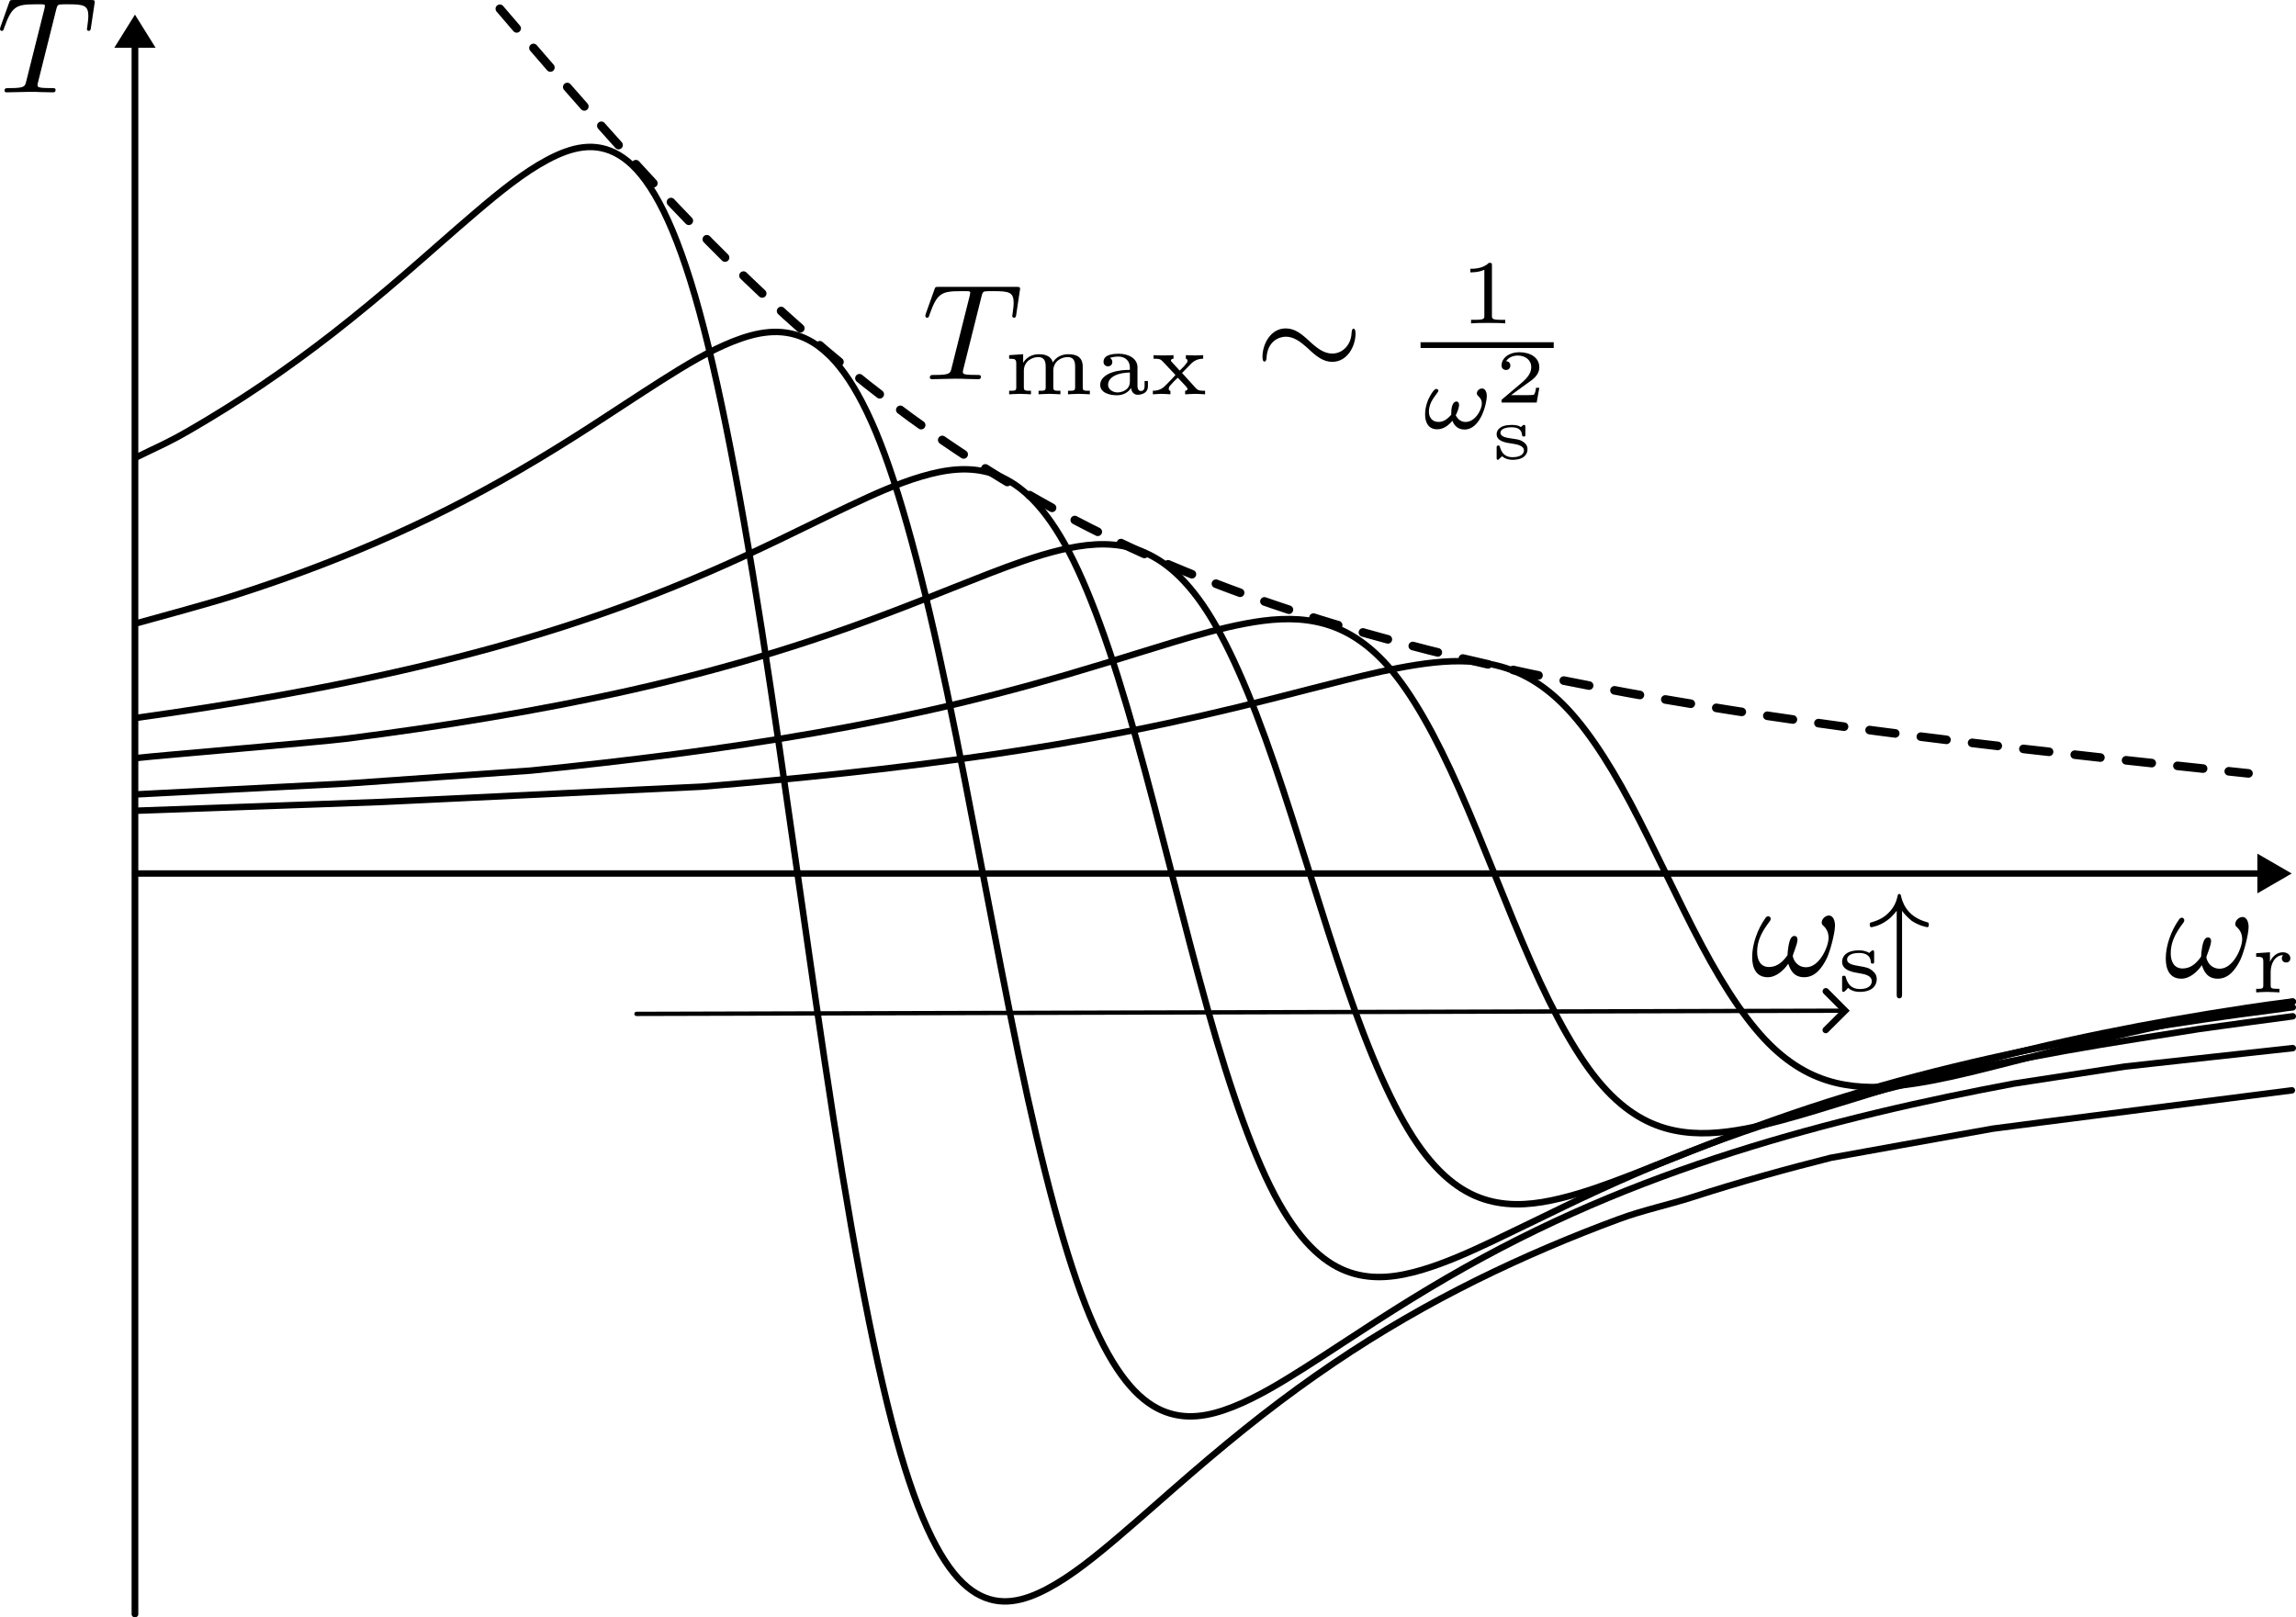 <?xml version="1.0" encoding="UTF-8" standalone="no"?>
<!-- Created with Inkscape (http://www.inkscape.org/) -->

<svg
   width="53.348mm"
   height="37.582mm"
   viewBox="0 0 53.348 37.582"
   version="1.1"
   id="svg1"
   inkscape:version="1.3.2 (091e20e, 2023-11-25, custom)"
   sodipodi:docname="Kloss_formula_different_excitation_frequencies_field_weakening.svg"
   xmlns:inkscape="http://www.inkscape.org/namespaces/inkscape"
   xmlns:sodipodi="http://sodipodi.sourceforge.net/DTD/sodipodi-0.dtd"
   xmlns="http://www.w3.org/2000/svg"
   xmlns:svg="http://www.w3.org/2000/svg">
  <sodipodi:namedview
     id="namedview1"
     pagecolor="#505050"
     bordercolor="#eeeeee"
     borderopacity="1"
     inkscape:showpageshadow="0"
     inkscape:pageopacity="0"
     inkscape:pagecheckerboard="0"
     inkscape:deskcolor="#505050"
     inkscape:document-units="mm"
     showgrid="true"
     inkscape:zoom="5.6088806"
     inkscape:cx="108.22124"
     inkscape:cy="81.745367"
     inkscape:window-width="2560"
     inkscape:window-height="1351"
     inkscape:window-x="2551"
     inkscape:window-y="-9"
     inkscape:window-maximized="1"
     inkscape:current-layer="layer1">
    <inkscape:grid
       id="grid1"
       units="px"
       originx="-20.665"
       originy="-7.469"
       spacingx="0.265"
       spacingy="0.265"
       empcolor="#0099e5"
       empopacity="0.302"
       color="#0099e5"
       opacity="0.149"
       empspacing="5"
       dotted="false"
       gridanglex="30"
       gridanglez="30"
       visible="true" />
  </sodipodi:namedview>
  <defs
     id="defs1">
    <inkscape:path-effect
       effect="bspline"
       id="path-effect6"
       is_visible="true"
       lpeversion="1.3"
       weight="33.333"
       steps="2"
       helper_size="0"
       apply_no_weight="true"
       apply_with_weight="true"
       only_selected="false"
       uniform="false" />
    <marker
       style="overflow:visible"
       id="ArrowWideRounded"
       refX="0"
       refY="0"
       orient="auto-start-reverse"
       inkscape:stockid="Wide, rounded arrow"
       markerWidth="1.5"
       markerHeight="1.5"
       viewBox="0 0 1 1"
       inkscape:isstock="true"
       inkscape:collect="always"
       preserveAspectRatio="xMidYMid">
      <path
         style="fill:none;stroke:context-stroke;stroke-width:1;stroke-linecap:round"
         d="M 3,-3 0,0 3,3"
         transform="rotate(180,0.125,0)"
         sodipodi:nodetypes="ccc"
         id="path3" />
    </marker>
    <inkscape:path-effect
       effect="bspline"
       id="path-effect64"
       is_visible="true"
       lpeversion="1.3"
       weight="33.333"
       steps="2"
       helper_size="0"
       apply_no_weight="true"
       apply_with_weight="true"
       only_selected="false"
       uniform="false" />
    <inkscape:path-effect
       effect="bspline"
       id="path-effect27"
       is_visible="true"
       lpeversion="1.3"
       weight="33.333"
       steps="2"
       helper_size="0"
       apply_no_weight="true"
       apply_with_weight="true"
       only_selected="false"
       uniform="false" />
    <inkscape:path-effect
       effect="bspline"
       id="path-effect3"
       is_visible="true"
       lpeversion="1.3"
       weight="33.333"
       steps="2"
       helper_size="0"
       apply_no_weight="true"
       apply_with_weight="true"
       only_selected="false"
       uniform="false" />
    <marker
       style="overflow:visible"
       id="Triangle"
       refX="0"
       refY="0"
       orient="auto-start-reverse"
       inkscape:stockid="Triangle arrow"
       markerWidth="1"
       markerHeight="1"
       viewBox="0 0 1 1"
       inkscape:isstock="true"
       inkscape:collect="always"
       preserveAspectRatio="xMidYMid">
      <path
         transform="scale(0.5)"
         style="fill:context-stroke;fill-rule:evenodd;stroke:context-stroke;stroke-width:1pt"
         d="M 5.77,0 -2.88,5 V -5 Z"
         id="path135" />
    </marker>
    <inkscape:path-effect
       effect="bspline"
       id="path-effect1"
       is_visible="true"
       lpeversion="1.3"
       weight="33.333"
       steps="2"
       helper_size="0"
       apply_no_weight="true"
       apply_with_weight="true"
       only_selected="false"
       uniform="false" />
    <marker
       style="overflow:visible"
       id="Triangle-9"
       refX="0"
       refY="0"
       orient="auto-start-reverse"
       inkscape:stockid="Triangle arrow"
       markerWidth="1"
       markerHeight="1"
       viewBox="0 0 1 1"
       inkscape:isstock="true"
       inkscape:collect="always"
       preserveAspectRatio="xMidYMid">
      <path
         transform="scale(0.5)"
         style="fill:context-stroke;fill-rule:evenodd;stroke:context-stroke;stroke-width:1pt"
         d="M 5.77,0 -2.88,5 V -5 Z"
         id="path135-3" />
    </marker>
    <inkscape:path-effect
       effect="bspline"
       id="path-effect1-9"
       is_visible="true"
       lpeversion="1.3"
       weight="33.333"
       steps="2"
       helper_size="0"
       apply_no_weight="true"
       apply_with_weight="true"
       only_selected="false"
       uniform="false" />
    <inkscape:path-effect
       effect="bspline"
       id="path-effect1-3"
       is_visible="true"
       lpeversion="1.3"
       weight="33.333"
       steps="2"
       helper_size="0"
       apply_no_weight="true"
       apply_with_weight="true"
       only_selected="false"
       uniform="false" />
    <inkscape:path-effect
       effect="bspline"
       id="path-effect1-9-6"
       is_visible="true"
       lpeversion="1.3"
       weight="33.333"
       steps="2"
       helper_size="0"
       apply_no_weight="true"
       apply_with_weight="true"
       only_selected="false"
       uniform="false" />
    <inkscape:path-effect
       effect="bspline"
       id="path-effect3-3"
       is_visible="true"
       lpeversion="1.3"
       weight="33.333"
       steps="2"
       helper_size="0"
       apply_no_weight="true"
       apply_with_weight="true"
       only_selected="false"
       uniform="false" />
    <inkscape:path-effect
       effect="bspline"
       id="path-effect3-5"
       is_visible="true"
       lpeversion="1.3"
       weight="33.333"
       steps="2"
       helper_size="0"
       apply_no_weight="true"
       apply_with_weight="true"
       only_selected="false"
       uniform="false" />
    <inkscape:path-effect
       effect="bspline"
       id="path-effect3-5-8"
       is_visible="true"
       lpeversion="1.3"
       weight="33.333"
       steps="2"
       helper_size="0"
       apply_no_weight="true"
       apply_with_weight="true"
       only_selected="false"
       uniform="false" />
    <inkscape:path-effect
       effect="bspline"
       id="path-effect3-38"
       is_visible="true"
       lpeversion="1.3"
       weight="33.333"
       steps="2"
       helper_size="0"
       apply_no_weight="true"
       apply_with_weight="true"
       only_selected="false"
       uniform="false" />
    <inkscape:path-effect
       effect="bspline"
       id="path-effect3-38-9"
       is_visible="true"
       lpeversion="1.3"
       weight="33.333"
       steps="2"
       helper_size="0"
       apply_no_weight="true"
       apply_with_weight="true"
       only_selected="false"
       uniform="false" />
    <inkscape:path-effect
       effect="bspline"
       id="path-effect27-8"
       is_visible="true"
       lpeversion="1.3"
       weight="33.333"
       steps="2"
       helper_size="0"
       apply_no_weight="true"
       apply_with_weight="true"
       only_selected="false"
       uniform="false" />
    <inkscape:path-effect
       effect="bspline"
       id="path-effect27-5"
       is_visible="true"
       lpeversion="1.3"
       weight="33.333"
       steps="2"
       helper_size="0"
       apply_no_weight="true"
       apply_with_weight="true"
       only_selected="false"
       uniform="false" />
    <inkscape:path-effect
       effect="bspline"
       id="path-effect27-5-1"
       is_visible="true"
       lpeversion="1.3"
       weight="33.333"
       steps="2"
       helper_size="0"
       apply_no_weight="true"
       apply_with_weight="true"
       only_selected="false"
       uniform="false" />
    <inkscape:path-effect
       effect="bspline"
       id="path-effect27-5-1-4"
       is_visible="true"
       lpeversion="1.3"
       weight="33.333"
       steps="2"
       helper_size="0"
       apply_no_weight="true"
       apply_with_weight="true"
       only_selected="false"
       uniform="false" />
    <inkscape:path-effect
       effect="bspline"
       id="path-effect27-5-1-4-2"
       is_visible="true"
       lpeversion="1.3"
       weight="33.333"
       steps="2"
       helper_size="0"
       apply_no_weight="true"
       apply_with_weight="true"
       only_selected="false"
       uniform="false" />
    <inkscape:path-effect
       effect="bspline"
       id="path-effect27-5-1-46"
       is_visible="true"
       lpeversion="1.3"
       weight="33.333"
       steps="2"
       helper_size="0"
       apply_no_weight="true"
       apply_with_weight="true"
       only_selected="false"
       uniform="false" />
    <inkscape:path-effect
       effect="bspline"
       id="path-effect27-5-0"
       is_visible="true"
       lpeversion="1.3"
       weight="33.333"
       steps="2"
       helper_size="0"
       apply_no_weight="true"
       apply_with_weight="true"
       only_selected="false"
       uniform="false" />
    <inkscape:path-effect
       effect="bspline"
       id="path-effect27-9"
       is_visible="true"
       lpeversion="1.3"
       weight="33.333"
       steps="2"
       helper_size="0"
       apply_no_weight="true"
       apply_with_weight="true"
       only_selected="false"
       uniform="false" />
    <inkscape:path-effect
       effect="bspline"
       id="path-effect3-5-6"
       is_visible="true"
       lpeversion="1.3"
       weight="33.333"
       steps="2"
       helper_size="0"
       apply_no_weight="true"
       apply_with_weight="true"
       only_selected="false"
       uniform="false" />
    <inkscape:path-effect
       effect="bspline"
       id="path-effect3-5-8-8"
       is_visible="true"
       lpeversion="1.3"
       weight="33.333"
       steps="2"
       helper_size="0"
       apply_no_weight="true"
       apply_with_weight="true"
       only_selected="false"
       uniform="false" />
    <inkscape:path-effect
       effect="bspline"
       id="path-effect64-4"
       is_visible="true"
       lpeversion="1.3"
       weight="33.333"
       steps="2"
       helper_size="0"
       apply_no_weight="true"
       apply_with_weight="true"
       only_selected="false"
       uniform="false" />
    <inkscape:path-effect
       effect="bspline"
       id="path-effect3-7"
       is_visible="true"
       lpeversion="1.3"
       weight="33.333"
       steps="2"
       helper_size="0"
       apply_no_weight="true"
       apply_with_weight="true"
       only_selected="false"
       uniform="false" />
    <inkscape:path-effect
       effect="bspline"
       id="path-effect64-7"
       is_visible="true"
       lpeversion="1.3"
       weight="33.333"
       steps="2"
       helper_size="0"
       apply_no_weight="true"
       apply_with_weight="true"
       only_selected="false"
       uniform="false" />
    <inkscape:path-effect
       effect="bspline"
       id="path-effect64-7-6"
       is_visible="true"
       lpeversion="1.3"
       weight="33.333"
       steps="2"
       helper_size="0"
       apply_no_weight="true"
       apply_with_weight="true"
       only_selected="false"
       uniform="false" />
  </defs>
  <g
     inkscape:label="Layer 1"
     inkscape:groupmode="layer"
     id="layer1"
     transform="translate(-20.665,-7.469)">
    <path
       style="fill:#898989;fill-rule:evenodd;stroke:#000000;stroke-width:0.167;stroke-linecap:round;stroke-miterlimit:3.9;stroke-dasharray:none;stroke-opacity:1;marker-end:url(#Triangle)"
       d="m 23.812,7.938 c 0,14.111 0,28.222 0,42.333"
       id="path1"
       transform="matrix(0.933,0,0,-0.866,1.584,51.857)"
       inkscape:original-d="m 23.812499,7.9375002 c 0,14.1111118 0,28.2222228 0,42.3333348"
       inkscape:path-effect="#path-effect1" />
    <path
       style="fill:#898989;fill-rule:evenodd;stroke:#000000;stroke-width:0.128;stroke-linecap:round;stroke-miterlimit:3.9;stroke-dasharray:none;stroke-opacity:1;marker-end:url(#Triangle-9)"
       d="m 23.812,7.938 c 0,14.111 0,28.222 0,42.333"
       id="path1-9"
       transform="matrix(0,1.171,1.171,0,14.514,-0.115)"
       inkscape:original-d="m 23.812499,7.9375002 c 0,14.1111118 0,28.2222228 0,42.3333348"
       inkscape:path-effect="#path-effect1-9" />
    <path
       style="fill:none;fill-rule:evenodd;stroke:#000000;stroke-width:0.15;stroke-linecap:round;stroke-miterlimit:3.9;stroke-dasharray:none;stroke-opacity:1"
       d="m 73.938,31.087 c -0.177,0.025 -1.927,0.257 -2.167,0.294 -0.51,0.079 -1.095,0.174 -1.471,0.233 -0.553,0.087 -1.107,0.179 -1.66,0.278 -0.553,0.099 -1.107,0.205 -1.66,0.318 -0.553,0.114 -1.107,0.235 -1.66,0.366 -0.553,0.131 -1.107,0.272 -1.66,0.425 -0.553,0.152 -1.107,0.317 -1.66,0.495 -0.553,0.178 -1.107,0.37 -1.66,0.578 -0.553,0.207 -1.107,0.431 -1.66,0.67 -0.553,0.239 -1.107,0.495 -1.66,0.76 -0.553,0.265 -1.107,0.541 -1.66,0.803 -0.553,0.262 -1.107,0.511 -1.66,0.675 -0.553,0.163 -1.107,0.243 -1.66,0.061 -0.553,-0.182 -1.107,-0.64 -1.66,-1.623 -0.553,-0.983 -1.107,-2.542 -1.66,-4.516 -0.553,-1.974 -1.107,-4.31 -1.66,-6.285 -0.553,-1.974 -1.107,-3.532 -1.66,-4.516 -0.553,-0.984 -1.107,-1.44 -1.66,-1.623 -0.553,-0.183 -1.107,-0.102 -1.66,0.061 -0.553,0.163 -1.107,0.413 -1.66,0.675 -0.553,0.261 -1.107,0.538 -1.66,0.803 -0.553,0.265 -1.107,0.521 -1.66,0.76 -0.553,0.239 -1.107,0.463 -1.66,0.67 -0.553,0.208 -1.107,0.399 -1.66,0.578 -0.553,0.178 -1.107,0.342 -1.66,0.495 -0.553,0.153 -1.107,0.293 -1.66,0.425 -0.553,0.131 -1.107,0.253 -1.66,0.366 -0.553,0.114 -1.107,0.219 -1.66,0.318 -0.553,0.099 -1.107,0.191 -1.66,0.278 -0.553,0.087 -1.107,0.168 -1.66,0.245"
       title="t 1/(t+1/t)"
       id="path2-9"
       sodipodi:nodetypes="csscscssccscccccccccccccccscccc" />
    <path
       style="fill:none;fill-rule:evenodd;stroke:#000000;stroke-width:0.15;stroke-linecap:round;stroke-miterlimit:3.9;stroke-dasharray:none;stroke-opacity:1"
       d="m 73.938,30.879 c -0.553,0.063 0.13,-0.015 -0.423,0.056 -0.553,0.071 -1.107,0.146 -1.66,0.227 -0.553,0.081 -1.107,0.167 -1.66,0.26 -0.553,0.093 -1.107,0.192 -1.66,0.299 -0.553,0.107 -1.107,0.222 -1.66,0.347 -0.553,0.125 -1.107,0.259 -1.66,0.404 -0.553,0.145 -1.107,0.302 -1.66,0.472 -0.553,0.169 -1.107,0.352 -1.66,0.548 -0.553,0.195 -1.107,0.404 -1.66,0.621 -0.553,0.217 -1.107,0.442 -1.66,0.656 -0.553,0.214 -1.107,0.418 -1.66,0.551 -0.553,0.134 -1.107,0.199 -1.66,0.05 -0.553,-0.149 -1.107,-0.523 -1.66,-1.326 -0.553,-0.803 -1.107,-2.077 -1.66,-3.69 -0.553,-1.613 -1.107,-3.522 -1.66,-5.135 -0.553,-1.613 -1.107,-2.886 -1.66,-3.69 -0.553,-0.804 -1.107,-1.177 -1.66,-1.326 -0.553,-0.149 -1.107,-0.083 -1.66,0.05 -0.553,0.133 -1.107,0.338 -1.66,0.551 -0.553,0.214 -1.107,0.439 -1.66,0.656 -0.553,0.217 -1.107,0.425 -1.66,0.621 -0.553,0.195 -1.107,0.378 -1.66,0.548 -0.553,0.17 -1.107,0.326 -1.66,0.472 -0.553,0.145 -1.107,0.28 -1.66,0.404 -0.553,0.125 -1.107,0.24 -1.66,0.347 -0.553,0.107 -1.107,0.206 -1.66,0.299 -0.553,0.093 -1.107,0.179 -1.66,0.26 -0.553,0.081 -1.107,0.156 -1.66,0.227 -0.553,0.071 -4.321,0.386 -4.875,0.449"
       title="t 1/(t+1/t)"
       id="path2-9-3"
       sodipodi:nodetypes="cssscssccscccccccccccccccscccc" />
    <path
       style="fill:none;fill-rule:evenodd;stroke:#000000;stroke-width:0.15;stroke-linecap:round;stroke-miterlimit:3.9;stroke-dasharray:none;stroke-opacity:1"
       d="m 73.938,30.744 c -0.553,0.072 -0.545,0.067 -1.098,0.151 -0.553,0.083 -1.107,0.173 -1.66,0.27 -0.553,0.097 -1.107,0.202 -1.66,0.315 -0.553,0.113 -1.107,0.235 -1.66,0.368 -0.553,0.132 -1.107,0.274 -1.66,0.427 -0.553,0.152 -1.107,0.315 -1.66,0.484 -0.553,0.169 -1.107,0.344 -1.66,0.511 -0.553,0.167 -1.107,0.326 -1.66,0.429 -0.553,0.104 -1.107,0.155 -1.66,0.039 -0.553,-0.116 -1.107,-0.407 -1.66,-1.033 -0.553,-0.626 -1.107,-1.618 -1.66,-2.875 -0.553,-1.256 -1.107,-2.744 -1.66,-4 -0.553,-1.257 -1.107,-2.248 -1.66,-2.875 -0.553,-0.626 -1.107,-0.917 -1.66,-1.033 -0.553,-0.116 -1.107,-0.065 -1.66,0.039 -0.553,0.104 -1.107,0.263 -1.66,0.429 -0.553,0.166 -1.107,0.342 -1.66,0.511 -0.553,0.169 -1.107,0.331 -1.66,0.484 -0.553,0.152 -1.107,0.294 -1.66,0.427 -0.553,0.132 -1.107,0.254 -1.66,0.368 -0.553,0.113 -1.107,0.218 -1.66,0.315 -0.553,0.097 -1.107,0.187 -1.66,0.27 -0.553,0.084 -1.107,0.161 -1.66,0.233 -0.553,0.072 -1.107,0.139 -1.66,0.202 -0.553,0.063 -1.107,0.122 -1.66,0.177 l -4.279,0.301 -4.902,0.253"
       title="t 1/(t+1/t)"
       id="path2-9-3-3"
       sodipodi:nodetypes="ccssccscccccccccccscccsccccc" />
    <path
       style="fill:none;fill-rule:evenodd;stroke:#000000;stroke-width:0.15;stroke-linecap:round;stroke-miterlimit:3.9;stroke-dasharray:none;stroke-opacity:1"
       d="m 73.938,31.827 c -0.004,7.11e-4 -3.854,0.421 -3.898,0.428 -0.428,0.066 -2.55,0.39 -2.587,0.397 -0.513,0.096 -1.025,0.198 -1.538,0.306 -0.553,0.116 -1.107,0.24 -1.66,0.373 -0.553,0.133 -1.107,0.275 -1.66,0.427 -0.553,0.152 -1.107,0.316 -1.66,0.492 -0.553,0.176 -1.107,0.365 -1.66,0.57 -0.553,0.205 -1.107,0.425 -1.66,0.664 -0.553,0.239 -1.107,0.497 -1.66,0.775 -0.553,0.278 -1.107,0.579 -1.66,0.9 -0.553,0.321 -1.107,0.664 -1.66,1.02 -0.553,0.356 -1.107,0.727 -1.66,1.078 -0.553,0.351 -1.107,0.687 -1.66,0.906 -0.553,0.219 -1.107,0.326 -1.66,0.082 -0.553,-0.244 -1.107,-0.859 -1.66,-2.179 -0.553,-1.32 -1.107,-3.414 -1.66,-6.063 -0.553,-2.65 -1.107,-5.787 -1.66,-8.438 -0.553,-2.651 -1.107,-4.742 -1.66,-6.063 -0.553,-1.321 -1.107,-1.934 -1.66,-2.179 -0.553,-0.245 -1.107,-0.137 -1.66,0.082 -0.553,0.219 -1.107,0.555 -1.66,0.906 -0.553,0.351 -1.107,0.722 -1.66,1.078 -0.553,0.356 -1.107,0.699 -1.66,1.02 -0.553,0.321 -1.107,0.621 -1.66,0.9 -0.553,0.279 -1.107,0.536 -1.66,0.775 -0.553,0.239 -1.107,0.459 -1.66,0.664 -0.553,0.205 -1.107,0.394 -1.66,0.57 -0.553,0.176 -1.702,0.488 -2.255,0.641"
       title="t 1/(t+1/t)"
       id="path2-9-3-3-1"
       sodipodi:nodetypes="cssscscscccscccccccccccccccsc" />
    <path
       style="fill:none;fill-rule:evenodd;stroke:#000000;stroke-width:0.15;stroke-linecap:round;stroke-miterlimit:3.9;stroke-dasharray:none;stroke-opacity:1"
       d="m 73.917,32.808 c -0.004,0.001 -6.853,0.873 -6.953,0.891 -0.737,0.133 -3.729,0.668 -3.758,0.676 -0.52,0.131 -1.039,0.268 -1.559,0.415 -0.553,0.156 -1.107,0.322 -1.66,0.501 -0.553,0.178 -1.145,0.301 -1.699,0.506 -0.553,0.204 -1.107,0.423 -1.66,0.66 -0.553,0.236 -1.107,0.49 -1.66,0.764 -0.553,0.275 -1.107,0.57 -1.66,0.891 -0.553,0.32 -1.107,0.666 -1.66,1.04 -0.553,0.374 -1.107,0.776 -1.66,1.207 -0.553,0.431 -1.107,0.891 -1.66,1.368 -0.553,0.477 -1.107,0.974 -1.66,1.445 -0.553,0.471 -1.107,0.921 -1.66,1.215 -0.553,0.294 -1.107,0.438 -1.66,0.11 -0.553,-0.328 -1.107,-1.152 -1.66,-2.922 -0.553,-1.77 -1.107,-4.578 -1.66,-8.132 -0.553,-3.554 -1.107,-7.762 -1.66,-11.317 -0.553,-3.555 -1.107,-6.36 -1.66,-8.132 -0.553,-1.772 -1.107,-2.594 -1.66,-2.922 -0.553,-0.329 -1.107,-0.184 -1.66,0.11 -0.553,0.294 -1.107,0.744 -1.66,1.215 -0.553,0.471 -1.107,0.968 -1.66,1.445 -0.553,0.477 -1.107,0.937 -1.66,1.368 -0.553,0.431 -1.107,0.833 -1.66,1.207 -0.553,0.374 -1.107,0.719 -1.66,1.04 -0.553,0.32 -0.716,0.373 -1.27,0.647"
       title="t 1/(t+1/t)"
       id="path2-9-3-3-1-7"
       sodipodi:nodetypes="cssscscscccsccccccccccccccc" />
    <path
       style="fill:none;fill-rule:evenodd;stroke:#000000;stroke-width:0.15;stroke-linecap:round;stroke-miterlimit:3.9;stroke-dasharray:none;stroke-opacity:1"
       d="m 73.938,30.748 c -0.553,0.094 -1.557,0.255 -2.11,0.364 -0.553,0.109 -1.107,0.227 -1.66,0.353 -0.553,0.126 -1.107,0.261 -1.66,0.401 -0.553,0.14 -1.107,0.285 -1.66,0.423 -0.553,0.138 -1.107,0.27 -1.66,0.356 -0.553,0.086 -1.107,0.128 -1.66,0.032 -0.553,-0.096 -1.107,-0.337 -1.66,-0.856 -0.553,-0.518 -1.107,-1.341 -1.66,-2.381 -0.553,-1.041 -1.107,-2.273 -1.66,-3.314 -0.553,-1.041 -1.107,-1.862 -1.66,-2.381 -0.553,-0.519 -1.107,-0.759 -1.66,-0.856 -0.553,-0.096 -1.107,-0.054 -1.66,0.032 -0.553,0.086 -1.107,0.218 -1.66,0.356 -0.553,0.138 -1.107,0.283 -1.66,0.423 -0.553,0.14 -1.107,0.275 -1.66,0.401 -0.553,0.126 -1.107,0.244 -1.66,0.353 -0.553,0.109 -1.107,0.211 -1.66,0.305 -0.553,0.094 -1.107,0.18 -1.66,0.261 -0.553,0.08 -1.107,0.155 -1.66,0.224 -0.553,0.069 -1.107,0.133 -1.66,0.193 -0.553,0.06 -1.107,0.116 -1.66,0.168 -0.553,0.052 -1.107,0.101 -1.66,0.146 l -7.439,0.355 -5.71,0.204"
       title="t 1/(t+1/t)"
       id="path2-9-3-3-1-7-5"
       sodipodi:nodetypes="cccscccccccccccscccsccccc" />
    <g
       fill="#000000"
       fill-opacity="1"
       id="g2"
       transform="matrix(0.353,0,0,0.353,19.879,6.749)">
      <g
         id="use1"
         transform="translate(1.993,8.119)">
        <path
           d="m 3.938,-5.469 c 0.047,-0.188 0.078,-0.281 0.219,-0.312 0.078,-0.016 0.359,-0.016 0.547,-0.016 1.031,0 1.344,0.062 1.344,0.766 0,0.109 0,0.25 -0.078,0.781 l -0.016,0.078 c 0,0.062 0.031,0.125 0.125,0.125 0.109,0 0.125,-0.094 0.141,-0.219 l 0.234,-1.562 c 0.016,-0.031 0.016,-0.094 0.016,-0.125 0,-0.125 -0.078,-0.125 -0.25,-0.125 H 1.109 c -0.219,0 -0.219,0.016 -0.281,0.188 l -0.562,1.578 c -0.031,0.109 -0.031,0.141 -0.031,0.141 0,0.047 0.031,0.125 0.109,0.125 0.109,0 0.125,-0.062 0.172,-0.219 0.5,-1.406 0.781,-1.531 2.078,-1.531 H 2.938 c 0.25,0 0.25,0.031 0.25,0.109 0,0.047 -0.016,0.109 -0.031,0.188 l -1.203,4.797 c -0.078,0.312 -0.109,0.422 -1.062,0.422 -0.281,0 -0.359,0 -0.359,0.172 C 0.531,0 0.641,0 0.688,0 c 0.234,0 0.484,-0.016 0.734,-0.016 0.25,0 0.5,-0.016 0.75,-0.016 0.406,0 0.422,0 0.75,0.016 C 3.047,-0.016 3.625,0 3.703,0 c 0.078,0 0.188,0 0.188,-0.156 0,-0.125 -0.078,-0.125 -0.297,-0.125 -0.234,0 -0.344,0 -0.578,-0.016 -0.203,-0.031 -0.312,-0.031 -0.312,-0.188 0,-0.047 0.016,-0.109 0.031,-0.172 z m 0,0"
           id="path4" />
      </g>
    </g>
    <g
       inkscape:label=""
       transform="matrix(1,0,0,1,70.986,28.779)"
       id="g59"
       style="fill:#000000;fill-opacity:1">
      <g
         fill="#000000"
         fill-opacity="1"
         id="g56"
         transform="matrix(0.353,0,0,0.353,-0.747,-0.665)">
        <g
           id="g55"
           transform="translate(1.993,5.853)">
          <path
             d="m 5.578,-3.312 c 0,-0.266 -0.094,-0.656 -0.406,-0.656 -0.234,0 -0.469,0.234 -0.469,0.453 0,0.141 0.047,0.156 0.125,0.234 C 4.938,-3.172 5.156,-2.938 5.156,-2.5 c 0,0.547 -0.578,1.938 -1.484,1.938 -0.5,0 -0.797,-0.359 -0.875,-0.734 0,-0.125 0.312,-0.766 0.312,-1.094 0,-0.125 -0.062,-0.234 -0.203,-0.234 -0.078,0 -0.156,0.047 -0.203,0.109 -0.172,0.203 -0.25,0.938 -0.25,1.156 -0.297,0.422 -0.672,0.781 -1.219,0.781 -0.578,0 -0.781,-0.484 -0.781,-1 0,-0.688 0.266,-1.281 0.844,-2.031 C 1.344,-3.688 1.344,-3.719 1.344,-3.766 c 0,-0.078 -0.078,-0.156 -0.156,-0.156 -0.094,0 -0.172,0.078 -0.203,0.141 -0.5,0.703 -0.859,1.688 -0.859,2.547 0,0.703 0.25,1.328 1.031,1.328 0.562,0 1.078,-0.484 1.344,-0.891 0.125,0.359 0.328,0.891 1.047,0.891 0.703,0 1.156,-0.562 1.5,-1.266 C 5.203,-1.531 5.312,-1.906 5.406,-2.281 5.5,-2.672 5.578,-3.047 5.578,-3.312 Z m 0,0"
             id="path54" />
        </g>
      </g>
      <g
         fill="#000000"
         fill-opacity="1"
         id="g58"
         transform="matrix(0.353,0,0,0.353,-0.747,-0.665)">
        <g
           id="g57"
           transform="translate(7.726,6.849)">
          <path
             d="m 1.297,-1.344 c 0,-0.547 0.281,-1.094 0.812,-1.109 -0.047,0.062 -0.078,0.125 -0.078,0.203 0,0.172 0.125,0.281 0.281,0.281 0.172,0 0.281,-0.109 0.281,-0.281 0,-0.234 -0.219,-0.391 -0.484,-0.391 -0.359,0 -0.672,0.219 -0.859,0.625 v -0.625 l -0.906,0.062 v 0.234 c 0.422,0 0.469,0.047 0.469,0.344 v 1.516 c 0,0.25 -0.047,0.25 -0.469,0.25 V 0 C 0.5,-0.016 0.938,-0.031 1.078,-0.031 1.375,-0.031 1.797,0 1.875,0 V -0.234 H 1.75 c -0.453,0 -0.453,-0.062 -0.453,-0.266 z m 0,0"
             id="path56" />
        </g>
      </g>
    </g>
    <path
       style="fill:#000000;fill-opacity:1;fill-rule:evenodd;stroke:#000000;stroke-width:0.1;stroke-linecap:round;stroke-miterlimit:3.9;stroke-dasharray:none;stroke-dashoffset:0;stroke-opacity:1;marker-start:url(#ArrowWideRounded)"
       d="m 77.32,23.944 c -9.349,0.025 -18.697,0.049 -28.046,0.074"
       id="path64"
       inkscape:original-d="m 77.32,23.943522 c -9.348609,0.02467 -18.69723,0.04934 -28.045831,0.07402"
       inkscape:path-effect="#path-effect64"
       transform="translate(-13.82,7.013)"
       sodipodi:nodetypes="cc" />
    <g
       inkscape:label=""
       transform="translate(61.833,27.534)"
       id="g7">
      <g
         fill="#000000"
         fill-opacity="1"
         id="g6"
         transform="matrix(0.318,0,0,0.305,1.598,0.1)"
         style="stroke-width:1.133">
        <g
           id="g5"
           transform="translate(1.993,8.219)"
           style="stroke-width:1.133">
          <path
             d="m 2.5,-4.938 c 0.281,0.422 0.609,0.672 0.703,0.766 0.531,0.375 1.094,0.484 1.141,0.484 0.109,0 0.109,-0.109 0.109,-0.188 0,-0.109 0,-0.156 -0.109,-0.188 C 2.766,-4.5 2.5,-5.703 2.406,-6.141 2.391,-6.172 2.344,-6.219 2.312,-6.219 c -0.094,0 -0.125,0.078 -0.125,0.094 C 2.125,-5.844 2.016,-5.281 1.5,-4.766 1.281,-4.531 0.906,-4.25 0.328,-4.078 0.156,-4.031 0.141,-4.031 0.141,-3.875 c 0,0.078 0,0.188 0.125,0.188 0.031,0 0.594,-0.094 1.141,-0.516 C 1.812,-4.5 2.078,-4.906 2.109,-4.938 v 6.344 c 0,0.156 0,0.328 0.188,0.328 C 2.5,1.734 2.5,1.562 2.5,1.406 Z m 0,0"
             id="path2"
             style="stroke-width:1.133" />
        </g>
      </g>
    </g>
    <g
       inkscape:label=""
       transform="translate(61.376,28.745)"
       id="g8">
      <g
         fill="#000000"
         fill-opacity="1"
         id="g3"
         transform="matrix(0.353,0,0,0.353,-0.747,-0.665)">
        <g
           id="use2"
           transform="translate(1.993,5.853)">
          <path
             d="m 5.578,-3.312 c 0,-0.266 -0.094,-0.656 -0.406,-0.656 -0.234,0 -0.469,0.234 -0.469,0.453 0,0.141 0.047,0.156 0.125,0.234 C 4.938,-3.172 5.156,-2.938 5.156,-2.5 c 0,0.547 -0.578,1.938 -1.484,1.938 -0.5,0 -0.797,-0.359 -0.875,-0.734 0,-0.125 0.312,-0.766 0.312,-1.094 0,-0.125 -0.062,-0.234 -0.203,-0.234 -0.078,0 -0.156,0.047 -0.203,0.109 -0.172,0.203 -0.25,0.938 -0.25,1.156 -0.297,0.422 -0.672,0.781 -1.219,0.781 -0.578,0 -0.781,-0.484 -0.781,-1 0,-0.688 0.266,-1.281 0.844,-2.031 C 1.344,-3.688 1.344,-3.719 1.344,-3.766 c 0,-0.078 -0.078,-0.156 -0.156,-0.156 -0.094,0 -0.172,0.078 -0.203,0.141 -0.5,0.703 -0.859,1.688 -0.859,2.547 0,0.703 0.25,1.328 1.031,1.328 0.562,0 1.078,-0.484 1.344,-0.891 0.125,0.359 0.328,0.891 1.047,0.891 0.703,0 1.156,-0.562 1.5,-1.266 C 5.203,-1.531 5.312,-1.906 5.406,-2.281 5.5,-2.672 5.578,-3.047 5.578,-3.312 Z m 0,0"
             id="path7" />
        </g>
      </g>
      <g
         fill="#000000"
         fill-opacity="1"
         id="g4"
         transform="matrix(0.353,0,0,0.353,-0.747,-0.665)">
        <g
           id="use3"
           transform="translate(7.726,6.849)">
          <path
             d="m 2.422,-2.5 c 0,-0.109 0,-0.172 -0.094,-0.172 -0.031,0 -0.047,0 -0.125,0.078 C 2.188,-2.578 2.172,-2.578 2.094,-2.5 1.859,-2.656 1.562,-2.672 1.438,-2.672 c -0.938,0 -1.125,0.469 -1.125,0.75 0,0.578 0.703,0.688 1.172,0.766 0.266,0.047 0.781,0.125 0.781,0.516 0,0.234 -0.172,0.516 -0.781,0.516 -0.578,0 -0.812,-0.344 -0.938,-0.797 C 0.531,-0.969 0.516,-1 0.438,-1 c -0.125,0 -0.125,0.047 -0.125,0.172 v 0.719 c 0,0.109 0,0.172 0.094,0.172 0.047,0 0.047,-0.016 0.156,-0.109 l 0.141,-0.156 C 1,0.062 1.359,0.062 1.484,0.062 c 0.875,0 1.109,-0.484 1.109,-0.828 0,-0.25 -0.109,-0.422 -0.25,-0.531 C 2.094,-1.531 1.859,-1.562 1.5,-1.625 1.047,-1.703 0.641,-1.766 0.641,-2.078 0.641,-2.25 0.812,-2.5 1.438,-2.5 c 0.406,0 0.734,0.156 0.766,0.578 0,0.078 0.016,0.125 0.109,0.125 0.109,0 0.109,-0.047 0.109,-0.156 z m 0,0"
             id="path5" />
        </g>
      </g>
    </g>
    <path
       style="fill:none;fill-rule:evenodd;stroke:#000000;stroke-width:0.2;stroke-linecap:round;stroke-miterlimit:3.9;stroke-dasharray:0.6, 0.6;stroke-dashoffset:0;stroke-opacity:1"
       d="m 32.279,7.673 c 4.233,4.939 8.393,9.792 15.282,12.805 6.889,3.013 16.118,3.988 25.348,4.964"
       id="path6"
       inkscape:path-effect="#path-effect6"
       inkscape:original-d="m 32.279205,7.6729202 c 4.233417,4.9389878 8.393218,9.7920888 12.699999,14.8166678 9.471541,1.001071 18.700696,1.976524 27.930039,2.951997"
       sodipodi:nodetypes="ccc" />
    <g
       inkscape:label=""
       transform="translate(42.165,13.577)"
       id="g27">
      <g
         fill="#000000"
         fill-opacity="1"
         id="g18"
         transform="matrix(0.353,0,0,0.353,-0.786,-0.656)">
        <g
           id="g17"
           transform="translate(1.993,9.519)">
          <path
             d="m 3.938,-5.469 c 0.047,-0.188 0.078,-0.281 0.219,-0.312 0.078,-0.016 0.359,-0.016 0.547,-0.016 1.031,0 1.344,0.062 1.344,0.766 0,0.109 0,0.25 -0.078,0.781 l -0.016,0.078 c 0,0.062 0.031,0.125 0.125,0.125 0.109,0 0.125,-0.094 0.141,-0.219 l 0.234,-1.562 c 0.016,-0.031 0.016,-0.094 0.016,-0.125 0,-0.125 -0.078,-0.125 -0.25,-0.125 H 1.109 c -0.219,0 -0.219,0.016 -0.281,0.188 l -0.562,1.578 c -0.031,0.109 -0.031,0.141 -0.031,0.141 0,0.047 0.031,0.125 0.109,0.125 0.109,0 0.125,-0.062 0.172,-0.219 0.5,-1.406 0.781,-1.531 2.078,-1.531 H 2.938 c 0.25,0 0.25,0.031 0.25,0.109 0,0.047 -0.016,0.109 -0.031,0.188 l -1.203,4.797 c -0.078,0.312 -0.109,0.422 -1.062,0.422 -0.281,0 -0.359,0 -0.359,0.172 C 0.531,0 0.641,0 0.688,0 c 0.234,0 0.484,-0.016 0.734,-0.016 0.25,0 0.5,-0.016 0.75,-0.016 0.406,0 0.422,0 0.75,0.016 C 3.047,-0.016 3.625,0 3.703,0 c 0.078,0 0.188,0 0.188,-0.156 0,-0.125 -0.078,-0.125 -0.297,-0.125 -0.234,0 -0.344,0 -0.578,-0.016 -0.203,-0.031 -0.312,-0.031 -0.312,-0.188 0,-0.047 0.016,-0.109 0.031,-0.172 z m 0,0"
             id="path17" />
        </g>
      </g>
      <g
         fill="#000000"
         fill-opacity="1"
         id="g12"
         transform="matrix(0.353,0,0,0.353,-0.786,-0.656)">
        <g
           id="use10"
           transform="translate(7.369,10.515)">
          <path
             d="m 5.219,-1.812 c 0,-0.609 -0.359,-0.828 -0.953,-0.828 -0.562,0 -0.891,0.312 -1.016,0.547 -0.141,-0.547 -0.75,-0.547 -0.922,-0.547 -0.531,0 -0.875,0.297 -1.016,0.547 H 1.297 V -2.641 L 0.375,-2.578 v 0.234 c 0.422,0 0.469,0.047 0.469,0.344 v 1.516 c 0,0.25 -0.047,0.25 -0.469,0.25 V 0 C 0.422,0 0.828,-0.031 1.094,-0.031 1.359,-0.031 1.766,0 1.812,0 v -0.234 c -0.406,0 -0.469,0 -0.469,-0.25 v -1.062 c 0,-0.656 0.578,-0.906 0.938,-0.906 0.406,0 0.5,0.266 0.5,0.641 v 1.328 c 0,0.25 -0.062,0.25 -0.469,0.25 V 0 C 2.359,0 2.766,-0.031 3.031,-0.031 3.297,-0.031 3.688,0 3.75,0 v -0.234 c -0.406,0 -0.469,0 -0.469,-0.25 v -1.062 c 0,-0.656 0.562,-0.906 0.938,-0.906 0.406,0 0.5,0.266 0.5,0.641 v 1.328 c 0,0.25 -0.062,0.25 -0.469,0.25 V 0 C 4.281,0 4.688,-0.031 4.969,-0.031 5.234,-0.031 5.625,0 5.688,0 v -0.234 c -0.422,0 -0.469,0 -0.469,-0.25 z m 0,0"
             id="path18" />
        </g>
        <g
           id="use11"
           transform="translate(13.347,10.515)">
          <path
             d="m 2.844,-1.781 c 0,-0.562 -0.562,-0.891 -1.234,-0.891 -0.297,0 -1,0.031 -1,0.531 0,0.172 0.109,0.297 0.297,0.297 0.172,0 0.281,-0.125 0.281,-0.281 0,-0.109 -0.047,-0.219 -0.156,-0.266 0.203,-0.094 0.5,-0.094 0.562,-0.094 0.422,0 0.75,0.266 0.75,0.719 v 0.156 c -0.266,0 -0.75,0.016 -1.188,0.172 -0.391,0.141 -0.766,0.406 -0.766,0.812 0,0.531 0.625,0.688 1.094,0.688 0.5,0 0.797,-0.25 0.938,-0.484 0.031,0.312 0.234,0.453 0.438,0.453 0.031,0 0.672,0 0.672,-0.562 V -0.875 H 3.312 v 0.328 c 0,0.062 0,0.328 -0.234,0.328 -0.234,0 -0.234,-0.266 -0.234,-0.328 z m -0.5,0.938 c 0,0.609 -0.609,0.719 -0.812,0.719 -0.312,0 -0.625,-0.203 -0.625,-0.5 0,-0.344 0.328,-0.781 1.438,-0.812 z m 0,0"
             id="path19" />
        </g>
        <g
           id="use12"
           transform="translate(17,10.515)">
          <path
             d="m 2.125,-1.406 0.594,-0.609 c 0.312,-0.312 0.641,-0.328 0.797,-0.328 v -0.234 c -0.078,0 -0.344,0.016 -0.531,0.016 -0.219,0 -0.578,-0.016 -0.609,-0.016 v 0.234 c 0.062,0.016 0.109,0.062 0.109,0.125 0,0.109 -0.047,0.156 -0.219,0.359 L 1.969,-1.562 1.453,-2.125 c -0.047,-0.047 -0.062,-0.062 -0.062,-0.094 0,-0.094 0.094,-0.125 0.172,-0.125 V -2.578 C 1.406,-2.562 1,-2.562 0.859,-2.562 c -0.125,0 -0.484,0 -0.609,-0.016 v 0.234 c 0.344,0 0.453,0.016 0.594,0.172 l 0.797,0.844 C 1.672,-1.281 1.688,-1.281 1.688,-1.266 1.688,-1.25 1.141,-0.688 1.078,-0.625 c -0.156,0.156 -0.375,0.391 -0.875,0.391 V 0 c 0.078,0 0.344,-0.031 0.531,-0.031 0.094,0 0.5,0.016 0.625,0.031 v -0.234 c -0.078,0 -0.109,-0.047 -0.109,-0.125 0,-0.109 0.062,-0.188 0.094,-0.219 0.156,-0.188 0.328,-0.359 0.5,-0.516 l 0.531,0.562 c 0.109,0.141 0.109,0.141 0.109,0.172 0,0.062 -0.047,0.125 -0.156,0.125 V 0 C 2.531,-0.016 2.984,-0.031 3.031,-0.031 3.25,-0.031 3.562,0 3.641,0 v -0.234 c -0.297,0 -0.453,0 -0.609,-0.172 z m 0,0"
             id="path20" />
        </g>
      </g>
      <g
         fill="#000000"
         fill-opacity="1"
         id="g19"
         transform="matrix(0.353,0,0,0.353,-0.786,-0.656)">
        <g
           id="use13"
           transform="translate(23.904,9.519)">
          <path
             d="m 6.641,-3.016 c 0,-0.25 -0.078,-0.312 -0.125,-0.312 -0.125,0 -0.125,0.203 -0.141,0.328 -0.031,0.672 -0.531,1.312 -1.266,1.312 -0.516,0 -0.938,-0.297 -1.469,-0.781 -0.531,-0.5 -0.984,-0.875 -1.594,-0.875 -0.984,0 -1.531,1.016 -1.531,1.875 0,0.234 0.062,0.312 0.125,0.312 0.109,0 0.141,-0.172 0.141,-0.219 0.047,-1.125 0.828,-1.422 1.266,-1.422 0.516,0 0.938,0.297 1.469,0.781 0.531,0.5 0.984,0.875 1.594,0.875 0.984,0 1.531,-1.016 1.531,-1.875 z m 0,0"
             id="path21" />
        </g>
      </g>
      <g
         fill="#000000"
         fill-opacity="1"
         id="g20"
         transform="matrix(0.353,0,0,0.353,-0.786,-0.656)">
        <g
           id="use14"
           transform="translate(37.382,5.845)">
          <path
             d="m 2.141,-3.797 c 0,-0.188 -0.016,-0.188 -0.203,-0.188 -0.391,0.391 -1,0.391 -1.219,0.391 v 0.234 c 0.156,0 0.562,0 0.922,-0.172 v 3.016 c 0,0.203 0,0.281 -0.625,0.281 h -0.25 V 0 c 0.328,-0.031 0.797,-0.031 1.125,-0.031 0.328,0 0.797,0 1.125,0.031 v -0.234 h -0.25 c -0.625,0 -0.625,-0.078 -0.625,-0.281 z m 0,0"
             id="path22" />
        </g>
      </g>
      <path
         fill="none"
         stroke-width="0.379"
         stroke-linecap="butt"
         stroke-linejoin="miter"
         stroke="#000000"
         stroke-opacity="1"
         stroke-miterlimit="10"
         d="m 32.597,5.417 h 8.766"
         id="path23"
         transform="scale(0.353)" />
      <g
         fill="#000000"
         fill-opacity="1"
         id="g24"
         transform="matrix(0.353,0,0,0.353,-0.786,-0.656)">
        <g
           id="use15"
           transform="translate(34.826,12.771)">
          <path
             d="m 4.359,-2.156 c 0,-0.188 -0.078,-0.484 -0.312,-0.484 -0.172,0 -0.344,0.141 -0.344,0.328 0,0.203 0.328,0.234 0.328,0.656 0,0.438 -0.453,1.219 -1.062,1.219 -0.312,0 -0.516,-0.172 -0.656,-0.438 0.094,-0.172 0.219,-0.5 0.219,-0.688 0,-0.094 -0.047,-0.219 -0.156,-0.219 -0.359,0 -0.359,0.641 -0.359,0.875 -0.234,0.25 -0.469,0.469 -0.844,0.469 -0.391,0 -0.625,-0.281 -0.625,-0.672 0,-0.641 0.438,-1.047 0.578,-1.281 0.031,-0.047 0.047,-0.078 0.047,-0.125 0,-0.047 -0.094,-0.094 -0.141,-0.094 -0.109,0 -0.234,0.188 -0.297,0.281 -0.266,0.406 -0.438,0.891 -0.438,1.391 0,0.562 0.234,0.984 0.797,0.984 0.438,0 0.766,-0.281 1,-0.562 0.125,0.344 0.391,0.578 0.797,0.578 1.062,0 1.469,-1.719 1.469,-2.219 z m 0,0"
             id="path24" />
        </g>
      </g>
      <g
         fill="#000000"
         fill-opacity="1"
         id="g25"
         transform="matrix(0.353,0,0,0.353,-0.786,-0.656)">
        <g
           id="use16"
           transform="translate(39.703,11.055)">
          <path
             d="M 2.938,-0.969 H 2.719 c 0,0.094 -0.062,0.406 -0.141,0.453 -0.031,0.031 -0.453,0.031 -0.531,0.031 H 1.078 C 1.406,-0.719 1.766,-1 2.062,-1.203 c 0.453,-0.312 0.875,-0.594 0.875,-1.125 0,-0.641 -0.609,-0.984 -1.312,-0.984 -0.672,0 -1.172,0.375 -1.172,0.875 0,0.25 0.219,0.297 0.297,0.297 0.125,0 0.281,-0.094 0.281,-0.297 0,-0.172 -0.125,-0.281 -0.281,-0.281 0.141,-0.234 0.438,-0.375 0.766,-0.375 0.484,0 0.891,0.281 0.891,0.766 0,0.422 -0.297,0.75 -0.672,1.062 l -1.219,1.031 C 0.469,-0.188 0.453,-0.188 0.453,-0.156 V 0 h 2.312 z m 0,0"
             id="path25" />
        </g>
      </g>
      <g
         fill="#000000"
         fill-opacity="1"
         id="g26"
         transform="matrix(0.353,0,0,0.353,-0.786,-0.656)">
        <g
           id="use17"
           transform="translate(39.488,14.763)">
          <path
             d="m 2.234,-2.094 c 0,-0.078 0,-0.141 -0.094,-0.141 -0.016,0 -0.031,0 -0.078,0.031 -0.016,0.031 -0.109,0.109 -0.125,0.109 -0.016,0 -0.016,0 -0.047,-0.031 C 1.781,-2.188 1.594,-2.234 1.344,-2.234 c -0.828,0 -1,0.375 -1,0.609 0,0.469 0.578,0.562 1.047,0.625 0.281,0.047 0.75,0.125 0.75,0.453 0,0.172 -0.156,0.438 -0.75,0.438 -0.344,0 -0.672,-0.125 -0.828,-0.656 C 0.547,-0.859 0.531,-0.875 0.453,-0.875 0.344,-0.875 0.344,-0.828 0.344,-0.719 v 0.641 c 0,0.078 0,0.141 0.078,0.141 0.047,0 0.047,-0.016 0.141,-0.109 l 0.141,-0.125 c 0.25,0.219 0.562,0.234 0.688,0.234 C 2.219,0.062 2.375,-0.375 2.375,-0.625 2.375,-0.859 2.266,-1.016 2.062,-1.141 1.875,-1.266 1.719,-1.281 1.297,-1.344 0.984,-1.391 0.594,-1.453 0.594,-1.719 c 0,-0.172 0.203,-0.359 0.734,-0.359 0.422,0 0.656,0.156 0.688,0.5 C 2.031,-1.5 2.031,-1.469 2.125,-1.469 c 0.109,0 0.109,-0.031 0.109,-0.141 z m 0,0"
             id="path26" />
        </g>
      </g>
    </g>
  </g>
</svg>

